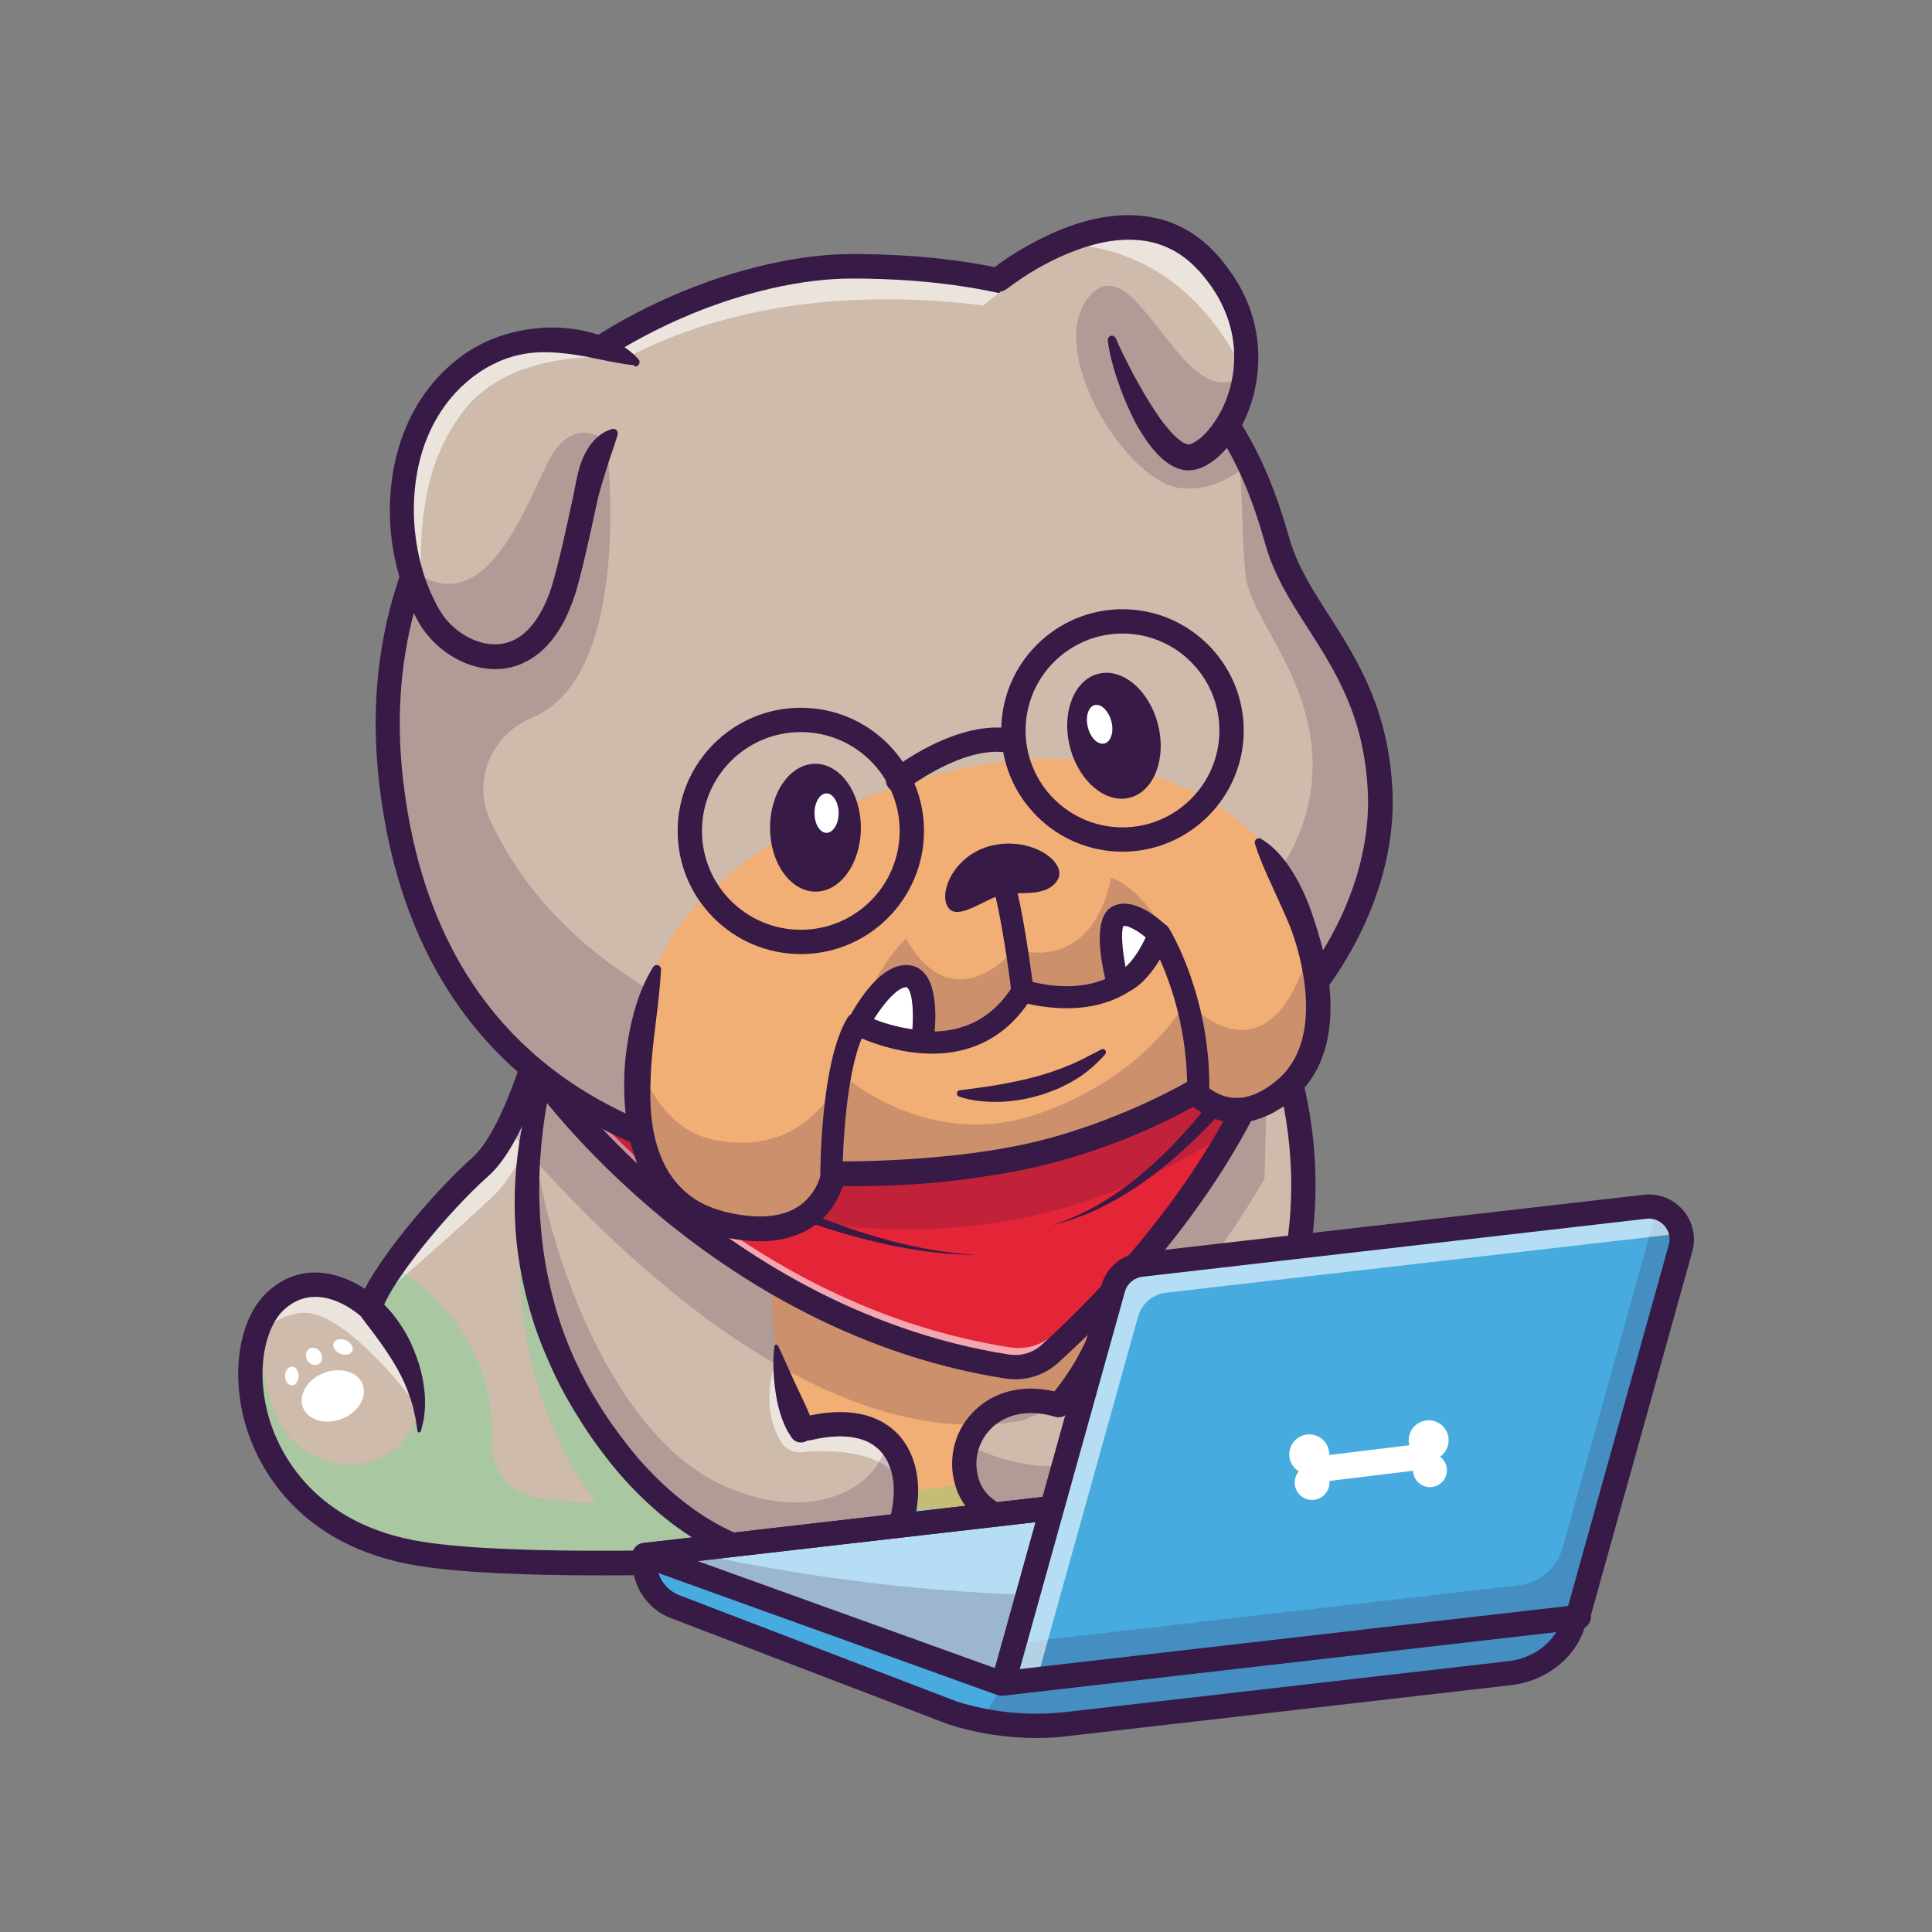 <?xml version="1.0" standalone="no"?>
<svg version="1.1" id="Layer_1" xmlns="http://www.w3.org/2000/svg" xmlns:xlink="http://www.w3.org/1999/xlink" x="0px" y="0px" viewBox="0 0 1200 1200" style="enable-background:new 0 0 1200 1200;" xml:space="preserve">
<rect x="0" y="0" width="1200" height="1200" fill="#808080" stroke="none"/>
<style type="text/css">
	.st0{fill:#CEBBAB;}
	.st1{fill:#F1AE75;}
	.st2{opacity:0.6;enable-background:new    ;}
	.st3{fill:#FFFFFF;}
	.st4{opacity:0.2;enable-background:new    ;}
	.st5{fill:#563222;}
	.st6{fill:#371A45;}
	.st7{fill-rule:evenodd;clip-rule:evenodd;fill:#E42437;}
	.st8{fill-rule:evenodd;clip-rule:evenodd;fill:#FFFFFF;}
	.st9{fill-rule:evenodd;clip-rule:evenodd;fill:#371A45;}
	.st10{fill:#47ABE0;}
</style>
<g>
	<g>
		<g>
			<g>
				<g>
					<path class="st0" d="M842.9,910.4c-32.7,40.5-108.3,43.8-108.3,43.8s-361.2,28.3-472.8,11c-88.5-13.8-113.7-85.9-104.4-130&#10;&#9;&#9;&#9;&#9;&#9;&#9;c0.5-2.6,1.2-5.2,2-7.6c2.7-8.1,6.7-14.9,11.8-19.7c12-11.1,24.8-11.5,35.4-8.5h0c0.3,0.1,0.6,0.2,0.9,0.3&#10;&#9;&#9;&#9;&#9;&#9;&#9;c0.2,0.1,0.4,0.1,0.6,0.2c12.6,4,21.6,12.6,21.6,12.6c0.1-0.2,0.1-0.4,0.2-0.6c0.1-0.3,0.2-0.6,0.3-0.9&#10;&#9;&#9;&#9;&#9;&#9;&#9;c1.1-3.3,2.9-7.2,5.4-11.4c7-12.3,18.8-27.8,31.3-42.3c10.9-12.7,22.3-24.5,31.4-32.5c6.1-5.4,11.8-14,16.8-23.8&#10;&#9;&#9;&#9;&#9;&#9;&#9;c11.4-22.2,19.4-50.5,22.3-61.3c0.8-2.9,1.2-4.5,1.2-4.5L788.3,617l-2.9,115.2l-2.1,84.2l-0.3,12.9c0,0,41.8-26,61.7-16.3&#10;&#9;&#9;&#9;&#9;&#9;&#9;C864.7,822.7,875.6,869.9,842.9,910.4z" style="fill:rgb(206, 187, 171)"/>
				</g>
			</g>
			<g>
				<g>
					<path class="st1" d="M474.7,779.4c0,0-5,99.9,34.9,107.1h27.6l22,20.2l2.5,30.1l49.3-0.7L599,910l7.3-23.5l16.6-16.6l35.7,4&#10;&#9;&#9;&#9;&#9;&#9;&#9;l27.7-64.5l-51.5-24.8l-81.3-5.9L474.7,779.4z" style="fill:rgb(241, 174, 117)"/>
				</g>
			</g>
			<g class="st2">
				<g>
					<path class="st3" d="M341.8,637c0,0-1.8,74.7-36.4,106.8c-34.6,32.2-68,60.7-68,60.7s-0.7-1.9-1.7-4.9&#10;&#9;&#9;&#9;&#9;&#9;&#9;c7-12.3,18.8-27.8,31.3-42.3c10.9-12.7,22.3-24.5,31.4-32.5c6.1-5.4,11.8-14,16.8-23.8c11.4-22.2,19.4-50.5,22.3-61.3&#10;&#9;&#9;&#9;&#9;&#9;&#9;C340.2,637.9,341.8,637,341.8,637z" style="fill:rgb(255, 255, 255)"/>
				</g>
			</g>
			<g class="st2">
				<g>
					<path class="st3" d="M260.8,875.5c0,0-38-52.8-66.5-59.5c-12-2.8-25.4,4.7-36.8,14.3c0.5-2.6,1.2-5.2,2-7.6&#10;&#9;&#9;&#9;&#9;&#9;&#9;c2.7-8.1,6.7-14.9,11.8-19.7c12-11.1,24.8-11.5,35.4-8.5h0c0.3,0.1,0.6,0.2,0.9,0.3c0.2,0.1,0.4,0.1,0.6,0.2&#10;&#9;&#9;&#9;&#9;&#9;&#9;c12.6,4,21.6,12.6,21.6,12.6c0.1-0.2,0.1-0.4,0.2-0.6C263,836.3,260.8,875.5,260.8,875.5z" style="fill:rgb(255, 255, 255)"/>
				</g>
			</g>
			<g class="st4">
				<g>
					<g>
						<path class="st5" d="M208.2,799.9c-0.5-0.2-1-0.3-1.5-0.5c0,0,0,0,0,0c0.3,0.1,0.6,0.2,0.9,0.3&#10;&#9;&#9;&#9;&#9;&#9;&#9;&#9;C207.8,799.8,208,799.8,208.2,799.9z" style="fill:rgb(86, 50, 34)"/>
					</g>
				</g>
				<g>
					<g>
						<path class="st6" d="M207.9,800.9c-0.5-0.2-1-0.3-1.5-0.4l-0.8-0.2v-2.1l2.2,0.6c0.2,0.1,0.4,0.1,0.7,0.2L207.9,800.9z" style="fill:rgb(55, 26, 69)"/>
					</g>
				</g>
			</g>
			<g class="st4">
				<g>
					<path class="st6" d="M842.9,910.4c-32.7,40.5-108.3,43.8-108.3,43.8s-361.2,28.3-472.8,11c-93.8-14.6-116.5-94.7-102.3-137.6&#10;&#9;&#9;&#9;&#9;&#9;&#9;c4.2,18.5,5.3,53.4,25.1,69.8c33.3,27.5,83,5.3,73.7-36.9c-4.1-18.4-12.2-37.1-28-49.5c4.2-12.7,13.7-24.4,13.7-24.4l0,0&#10;&#9;&#9;&#9;&#9;&#9;&#9;c0,0,64.7,33.1,61.6,109.6c-0.7,16.9,11.7,31.7,28.5,34.2c12.4,1.9,26.1,3.3,36.3,2.8c0,0-65.8-75.3-42.6-205.8&#10;&#9;&#9;&#9;&#9;&#9;&#9;c0,0,14.7,223.7,251.4,197.1c108.2-12.1,169.5-59.9,204.2-108.1l-0.3,12.9c0,0,41.8-26,61.7-16.3&#10;&#9;&#9;&#9;&#9;&#9;&#9;C864.7,822.7,875.6,869.9,842.9,910.4z" style="fill:#16f376"/>
				</g>
			</g>
			<g>
				<g>
					<path class="st0" d="M562.7,926.1c0.1,5.3-0.6,10.8-1.8,16.1c-7.5,31.8-113,63.7-193.5-61.7c-42-65.5-44.3-130.7-36.8-178.2&#10;&#9;&#9;&#9;&#9;&#9;&#9;c6.9-43.5,21.8-72,21.8-72l128,155.3c-2.1,22.1-0.3,41.9,2.8,58.1c5.4,28.1,14.7,45.4,14.7,45.4c25.4-6.9,42.3-3.2,52.4,5.9&#10;&#9;&#9;&#9;&#9;&#9;&#9;C558.8,902.6,562.6,914,562.7,926.1z"/>
				</g>
			</g>
			<g class="st2">
				<g>
					<path class="st3" d="M562.7,926.1c-9.6-26.5-48.5-25.7-64.8-24.1c-5,0.5-9.8-1.8-12.5-6c-14.5-22.9-3.9-51.2-2.3-52.2&#10;&#9;&#9;&#9;&#9;&#9;&#9;c5.4,28.1,14.7,45.4,14.7,45.4c25.4-6.9,42.3-3.2,52.4,5.9C558.8,902.6,562.6,914,562.7,926.1z"/>
				</g>
			</g>
			<g class="st4">
				<g>
					<path class="st6" d="M560.9,941.1c-7.5,31.8-113,63.7-193.5-61.7c-42-65.5-44.3-130.7-36.8-178.2&#10;&#9;&#9;&#9;&#9;&#9;&#9;c5.2,59.3,43.6,188.2,119.5,221.9c57.7,25.6,99.1-2.2,100.2-29.3C562.5,904.8,565,923.6,560.9,941.1z"/>
				</g>
			</g>
			<g>
				<g>
					<path class="st6" d="M374.4,978.5c-46.4,0-87-1.6-113.8-5.8c-77-12-100.9-64.2-107.6-86.1c-10.1-33-4.7-67.6,13.1-84.1&#10;&#9;&#9;&#9;&#9;&#9;&#9;c21-19.5,45.4-11.9,60.5-2c12.4-24.2,45.6-62.7,66.7-81.4c18-15.9,33.5-67.3,37.9-85.7c0.8-3.3,3.7-5.6,7-5.8L788,609.5&#10;&#9;&#9;&#9;&#9;&#9;&#9;c2.1-0.1,4.1,0.7,5.6,2.2c1.5,1.5,2.3,3.5,2.3,5.6l-5,199.1c15.1-7.7,40.7-18,57.1-10.1c10.2,5,18,16.5,21.4,31.7&#10;&#9;&#9;&#9;&#9;&#9;&#9;c5.7,25.3-2.1,54.2-20.7,77.3c-34,42.2-108.9,46.4-113.8,46.6C722.5,962.8,520,978.5,374.4,978.5z M195.9,805.5&#10;&#9;&#9;&#9;&#9;&#9;&#9;c-6.4,0-13.1,2.1-19.5,8c-11.6,10.7-18.3,37.8-8.9,68.6c5.9,19.2,26.9,65,95.4,75.6c109.4,17,467.4-10.8,471-11&#10;&#9;&#9;&#9;&#9;&#9;&#9;c0.1,0,0.2,0,0.3,0c0.7,0,72.7-3.6,102.8-41c15.7-19.5,22.3-43.6,17.7-64.5c-2.3-10.4-7.4-18.6-13.3-21.4&#10;&#9;&#9;&#9;&#9;&#9;&#9;c-11.8-5.7-39.6,6.8-54.4,16c-2.4,1.5-5.3,1.5-7.7,0.1c-2.4-1.4-3.9-4-3.8-6.7l5.1-204.3l-436,17.6&#10;&#9;&#9;&#9;&#9;&#9;&#9;c-4.6,17.2-19.8,69-41.2,87.9c-25,22.1-61.6,66.8-66.3,84.1c-0.7,2.6-2.7,4.6-5.2,5.3c-2.6,0.7-5.3,0-7.2-1.8&#10;&#9;&#9;&#9;&#9;&#9;&#9;C223.8,817.3,211,805.5,195.9,805.5z"/>
				</g>
			</g>
			<g>
				<g>
					<path class="st0" d="M809.3,750.7c-1.9,35-11.4,74.4-35.4,113.8c-36.5,60-69.9,85-109.8,85c-31.9,0-55.8-7.7-62.8-27&#10;&#9;&#9;&#9;&#9;&#9;&#9;c-3.1-8.4-3.1-17.2-0.5-25.1c6.2-19.3,27.4-33.5,56.8-24.8c0,0,40.5-42.3,35.5-99.1l94.2-144.4&#10;&#9;&#9;&#9;&#9;&#9;&#9;C787.2,629.2,813.1,681.1,809.3,750.7z"/>
				</g>
			</g>
			<g class="st4">
				<g>
					<path class="st6" d="M809.3,750.7c-1.9,35-11.4,74.4-35.4,113.8c-36.5,60-69.9,85-109.8,85c-31.9,0-55.8-7.7-62.8-27&#10;&#9;&#9;&#9;&#9;&#9;&#9;c-3.1-8.4-3.1-17.2-0.5-25.1h0C709.2,950.2,776.4,834.3,809.3,750.7z"/>
				</g>
			</g>
			<g class="st4">
				<g>
					<path class="st6" d="M788.3,617l-2.9,115.2c-71.4,123.2-150.2,150-150.2,150c-128.8,24.1-263.6-114.5-320-181.3&#10;&#9;&#9;&#9;&#9;&#9;&#9;c14.4-28.1,23.5-65.8,23.5-65.8L788.3,617z"/>
				</g>
			</g>
			<g>
				<g>
					<g>
						<path class="st6" d="M501.7,894.7c-0.6,0.3-1.2,0.6-1.8,0.8c-3.1,1.2-6.5,0-8.2-2.6l-0.8-1.2c-0.8-1.3-1.4-2.2-2-3.3&#10;&#9;&#9;&#9;&#9;&#9;&#9;&#9;c-0.6-1.1-1.1-2.2-1.6-3.3c-1-2.2-1.8-4.4-2.5-6.7c-1.5-4.5-2.4-9.2-3.1-13.9c-0.7-4.7-1.2-9.4-1.3-14.1&#10;&#9;&#9;&#9;&#9;&#9;&#9;&#9;c-0.1-4.7,0-9.4,0.6-14.2c0.1-0.6,0.6-1.1,1.3-1c0.4,0,0.7,0.3,0.9,0.6l0,0c2.1,4.2,3.9,8.4,5.8,12.6c0.9,2.1,1.8,4.1,2.8,6.2&#10;&#9;&#9;&#9;&#9;&#9;&#9;&#9;c0.9,2.1,1.9,4.1,2.8,6.1c1.8,4,3.8,7.9,5.6,11.9c0.9,2,1.7,3.9,2.6,5.9l1.2,2.9c0.3,1,0.8,2,1,2.8l-9-3.9&#10;&#9;&#9;&#9;&#9;&#9;&#9;&#9;c0.7-0.1,1.5-0.2,2.2-0.3c4.2-0.4,7.9,2.8,8.3,7c0.3,3.3-1.5,6.2-4.3,7.5L501.7,894.7z"/>
					</g>
				</g>
				<g>
					<g>
						<path class="st6" d="M354.6,630.4c-4.4,11.4-7.9,23.4-10.8,35.4c-2.9,12-5.1,24.1-6.6,36.2c-3,24.3-3.1,48.8,0.1,72.9&#10;&#9;&#9;&#9;&#9;&#9;&#9;&#9;c1.5,12,4.1,23.9,7.3,35.6c3.2,11.7,7.5,23.1,12.5,34.2l3.9,8.2l4.3,8.1c1.4,2.7,3,5.3,4.6,7.9c1.6,2.6,3.1,5.2,4.8,7.8&#10;&#9;&#9;&#9;&#9;&#9;&#9;&#9;c6.7,10.2,14,20,21.9,29.3c16,18.2,34.7,34.1,56.2,44.4c10.7,5.1,22,8.8,33.6,10.7c2.9,0.3,5.8,0.9,8.7,1&#10;&#9;&#9;&#9;&#9;&#9;&#9;&#9;c1.5,0.1,2.9,0.2,4.4,0.3l4.4,0c5.8-0.2,11.6-0.6,17.2-1.8c5.6-1.2,11.1-2.9,16.1-5.3c5-2.4,9.5-5.5,12.7-9.1&#10;&#9;&#9;&#9;&#9;&#9;&#9;&#9;c0.9-0.9,1.4-1.8,2.1-2.7l0.7-1.4c0.1-0.2,0.3-0.5,0.4-0.7l0.2-0.7l0.2-0.7c0.1-0.2,0.2-0.4,0.2-0.8l0.4-2.1&#10;&#9;&#9;&#9;&#9;&#9;&#9;&#9;c0.2-1.4,0.5-2.8,0.6-4.1c0.7-5.5,0.6-11.1-0.4-16.3c-1.1-5.2-3.1-10-6.1-13.8c-3.1-3.8-7-6.7-11.8-8.4&#10;&#9;&#9;&#9;&#9;&#9;&#9;&#9;c-9.6-3.5-21.4-2.7-32.7,0l0,0c-4.1,1-8.1-1.6-9.1-5.6c-1-4.1,1.6-8.1,5.6-9.1l0,0c6.5-1.5,13.2-2.6,20.2-2.7&#10;&#9;&#9;&#9;&#9;&#9;&#9;&#9;c6.9-0.1,14.2,0.6,21.2,3.2c7,2.5,13.7,7.1,18.4,13.1c4.8,6,7.6,13.2,9.1,20.2c1.4,7.1,1.5,14.2,0.6,21.1&#10;&#9;&#9;&#9;&#9;&#9;&#9;&#9;c-0.2,1.7-0.5,3.4-0.8,5.1l-0.5,2.5c-0.1,0.4-0.2,0.9-0.4,1.5l-0.5,1.6l-0.5,1.6c-0.2,0.5-0.5,0.9-0.7,1.4&#10;&#9;&#9;&#9;&#9;&#9;&#9;&#9;c-0.5,0.9-1,1.9-1.5,2.8c-1.2,1.6-2.2,3.4-3.6,4.7c-5.2,5.8-11.2,9.7-17.5,12.7c-6.3,3-12.9,5.1-19.5,6.5&#10;&#9;&#9;&#9;&#9;&#9;&#9;&#9;c-6.7,1.4-13.4,2-20.1,2.2l-5,0c-1.7,0-3.3-0.2-5-0.3c-3.4-0.1-6.6-0.7-10-1.1c-13.2-2.1-25.9-6.3-37.8-11.9&#10;&#9;&#9;&#9;&#9;&#9;&#9;&#9;c-23.9-11.4-44.1-28.7-61.1-48.1c-8.4-9.8-16.1-20.2-23.1-30.9c-6.9-10.9-13.5-22-18.8-33.8c-5.4-11.7-10.3-23.8-13.8-36.2&#10;&#9;&#9;&#9;&#9;&#9;&#9;&#9;c-3.6-12.4-6.3-25.1-8-38c-3.2-25.7-2.1-51.8,2.7-77c2.4-12.6,5.8-25,10.1-37c2.1-6,4.5-12,7.2-17.8c2.6-5.8,5.5-11.5,8.9-17&#10;&#9;&#9;&#9;&#9;&#9;&#9;&#9;c0.7-1.2,2.3-1.6,3.5-0.8c1.1,0.6,1.5,1.9,1,3.1L354.6,630.4z"/>
					</g>
				</g>
			</g>
			<g>
				<g>
					<path class="st6" d="M664.1,957.1c-38.7,0-62.2-10.7-69.9-31.9c-6-16.6-2.3-34.9,9.7-47.6c12.4-13.2,30.8-18,51-13.4&#10;&#9;&#9;&#9;&#9;&#9;&#9;c8.7-10.6,34.5-45.9,30.6-89.9c-0.4-4.2,2.7-7.8,6.9-8.2c4.2-0.4,7.8,2.7,8.2,6.9c5.3,59.5-35.8,103.1-37.6,105&#10;&#9;&#9;&#9;&#9;&#9;&#9;c-2,2-4.9,2.8-7.6,2c-16.4-4.9-31.1-2-40.5,8c-8.1,8.6-10.6,20.9-6.5,32.1c6.6,18.2,33.9,22,55.7,22&#10;&#9;&#9;&#9;&#9;&#9;&#9;c37.7,0,68.6-24.3,103.3-81.4c35.8-58.9,37.5-117.6,32.6-156.5c-5.3-42.5-19.5-71.3-19.6-71.6c-1.9-3.7-0.3-8.3,3.4-10.1&#10;&#9;&#9;&#9;&#9;&#9;&#9;c3.7-1.9,8.3-0.3,10.1,3.4c0.6,1.2,15.2,31,21,75.8c5.3,41.4,3.6,104-34.6,166.8C743,929.8,707.2,957.1,664.1,957.1z"/>
				</g>
			</g>
			<g>
				<g>
					<path class="st6" d="M235.1,807.1c1.7,1.4,3,2.6,4.3,4c1.3,1.4,2.6,2.8,3.8,4.2c2.4,2.9,4.6,6,6.6,9.1&#10;&#9;&#9;&#9;&#9;&#9;&#9;c4.1,6.3,7.2,13.3,9.6,20.4c2.5,7.1,3.9,14.6,4.5,22.1c0.1,1.9,0.1,3.8,0.1,5.6c0,1.9-0.2,3.7-0.4,5.6l-0.3,2.8&#10;&#9;&#9;&#9;&#9;&#9;&#9;c-0.1,0.9-0.4,1.8-0.6,2.7c-0.4,1.8-0.8,3.6-1.3,5.3c-0.1,0.6-0.7,0.9-1.3,0.8c-0.4-0.1-0.8-0.5-0.8-0.9l0-0.1&#10;&#9;&#9;&#9;&#9;&#9;&#9;c-0.3-1.8-0.6-3.5-0.8-5.2l-0.4-2.6l-0.6-2.5c-0.4-1.7-0.7-3.3-1.1-5l-1.5-4.9c-2.2-6.4-4.8-12.5-8.1-18.3&#10;&#9;&#9;&#9;&#9;&#9;&#9;c-3.2-5.8-7-11.3-10.8-16.7c-1-1.3-1.9-2.7-2.9-4l-3-4l-3-3.9c-1-1.3-2-2.7-2.8-3.8l-0.4-0.6c-2.4-3.4-1.6-8.1,1.8-10.5&#10;&#9;&#9;&#9;&#9;&#9;&#9;C228.8,804.8,232.5,805,235.1,807.1z"/>
				</g>
			</g>
			<g>
				<g>
					<path class="st7" d="M331.5,662c0,0,107.7,157.8,294,186.8c9.6,1.5,19.4-1.3,26.7-7.9c31.5-28.5,119.3-115.1,146.7-219.8&#10;&#9;&#9;&#9;&#9;&#9;&#9;C798.9,621.1,578.9,579.9,331.5,662z"/>
				</g>
			</g>
			<g class="st2">
				<g>
					<path class="st8" d="M654.2,829c-7.2,6.5-17,9.4-26.7,7.9c-156.9-24.5-258-140.2-286-176.2c-3.3,1.1-6.6,2.1-9.9,3.2&#10;&#9;&#9;&#9;&#9;&#9;&#9;c0,0,107.7,157.8,294,186.8c9.6,1.5,19.4-1.3,26.7-7.9c31.5-28.5,119.3-115.1,146.7-219.8c0,0-0.7-0.1-2-0.3&#10;&#9;&#9;&#9;&#9;&#9;&#9;C765.9,721.3,684.3,801.8,654.2,829z"/>
				</g>
			</g>
			<g>
				<g>
					<path class="st6" d="M630.6,856.7c-2.1,0-4.2-0.2-6.3-0.5c-98-15.3-174-66.1-220.6-106c-50.4-43.2-77.3-82.3-78.5-84&#10;&#9;&#9;&#9;&#9;&#9;&#9;c-1.3-2-1.7-4.4-0.9-6.7c0.8-2.2,2.5-4,4.8-4.8c128.4-42.6,249.2-51.6,328.2-51.6c0.2,0,0.4,0,0.7,0&#10;&#9;&#9;&#9;&#9;&#9;&#9;c85.6,0.1,140,10.1,142.3,10.5c2.1,0.4,3.9,1.6,5,3.4c1.1,1.8,1.5,3.9,0.9,6c-27.5,105.1-113.4,191.3-149,223.5&#10;&#9;&#9;&#9;&#9;&#9;&#9;C649.9,853.1,640.5,856.7,630.6,856.7z M343.8,665.9c10.5,13.7,34.5,42.6,70.1,73.1c45,38.5,118.5,87.6,212.7,102.3&#10;&#9;&#9;&#9;&#9;&#9;&#9;c7.5,1.2,14.9-1,20.4-6c33.7-30.4,113.6-110.5,142.3-208C748.1,621.1,556.1,598.1,343.8,665.9z"/>
				</g>
			</g>
			<g>
				<g>
					<path class="st6" d="M337,656.6c9.7,7.5,19.9,14.9,30.2,22c10.3,7.1,20.8,14,31.4,20.6c21.2,13.3,43,25.7,65.5,36.9&#10;&#9;&#9;&#9;&#9;&#9;&#9;c22.4,11.1,45.6,21,69.4,28.8c12,3.8,24,7.3,36.4,9.7c12.3,2.5,24.8,4.2,37.4,4.9c-12.6-0.1-25.2-1.2-37.7-3.1&#10;&#9;&#9;&#9;&#9;&#9;&#9;c-12.5-1.8-24.9-4.7-37.1-7.9c-24.5-6.6-48.3-15.4-71.6-25.5c-23.3-10.1-45.9-21.6-68.1-34c-11.1-6.2-22-12.6-32.8-19.3&#10;&#9;&#9;&#9;&#9;&#9;&#9;c-10.8-6.7-21.4-13.5-32-21c-3.4-2.4-4.2-7.1-1.9-10.5c2.4-3.4,7.1-4.2,10.5-1.9c0.1,0.1,0.2,0.1,0.3,0.2L337,656.6z"/>
				</g>
			</g>
			<g class="st4">
				<g>
					<path class="st9" d="M381.9,719.9c0,0,193.6,109.9,383.9-18.8v-11.9l-22.9-8.7c0,0-185.9,98.8-370.6,11.7c0,0-8.2-3.8-6.2,0.2&#10;&#9;&#9;&#9;&#9;&#9;&#9;C368.1,696.4,381.9,719.9,381.9,719.9z"/>
				</g>
			</g>
			<g>
				<g>
					<path class="st6" d="M806.2,627c-4.6,7.8-9.4,14.9-14.4,22c-5,7.1-10.2,14.1-15.6,20.9c-10.8,13.6-22.3,26.5-34.9,38.5&#10;&#9;&#9;&#9;&#9;&#9;&#9;c-12.5,12-26,23-40.6,32.2c-7.3,4.5-14.9,8.7-22.8,12.2c-7.9,3.4-16.1,6.2-24.4,8.2c8.2-2.6,16-6,23.6-9.9&#10;&#9;&#9;&#9;&#9;&#9;&#9;c7.5-4,14.6-8.6,21.5-13.6c13.6-10.1,26-21.8,37.3-34.3c11.3-12.6,21.6-26,31.2-40c4.7-7,9.3-14.1,13.6-21.4&#10;&#9;&#9;&#9;&#9;&#9;&#9;c4.3-7.2,8.5-14.7,12.1-21.9l0.1-0.1c1.9-3.7,6.4-5.3,10.1-3.4c3.7,1.9,5.3,6.4,3.4,10.1C806.4,626.7,806.3,626.9,806.2,627z"/>
				</g>
			</g>
			<g>
				<g>
					<g>
						<path class="st0" d="M650.4,715.1c-131.2,33.1-378.7,24.3-407.6-230.5c-2.2-19.9-2.6-38.8-1.3-56.7c1.9-25.5,7-49,14.8-70.7&#10;&#9;&#9;&#9;&#9;&#9;&#9;&#9;c17.2-47.7,47.1-86.4,82.4-116.1c4.3-3.7,8.8-7.2,13.3-10.6c57.7-43.6,126.5-65,177-65.1c24.6,0,46.9,1.6,67,4.5&#10;&#9;&#9;&#9;&#9;&#9;&#9;&#9;c0.1,0,0.1,0,0.2,0c5.6,0.8,11.1,1.7,16.4,2.7c5.5,1,10.9,2.2,16,3.4c16.2,3.9,30.8,8.8,43.9,14.4&#10;&#9;&#9;&#9;&#9;&#9;&#9;&#9;c44.3,18.9,71.9,46.2,89.7,73.6c2.4,3.7,4.6,7.3,6.7,11c2.4,4.3,4.7,8.6,6.7,12.9c8.8,18.3,14,35.6,18,49.2&#10;&#9;&#9;&#9;&#9;&#9;&#9;&#9;c13.9,47.8,60.2,76.3,63.6,155.1C860.5,571,797.9,677.8,650.4,715.1z"/>
					</g>
				</g>
				<g class="st4">
					<g>
						<path class="st6" d="M857.2,492.2c-3.4-78.8-49.7-107.3-63.6-155.1c-4.9-16.8-11.7-39.1-24.7-62.1c3.5,36.8,2.3,63.8,5,83.9&#10;&#9;&#9;&#9;&#9;&#9;&#9;&#9;c4.1,30.3,59.4,79.8,35.4,152.6c-33.2,100.6-257.2,217.4-432.7,85.3c-33.4-25.2-56.9-54.8-71.9-86.7&#10;&#9;&#9;&#9;&#9;&#9;&#9;&#9;c-11.8-24.9,0.4-53.9,25.9-64.4c64.4-26.6,46.1-171.8,46.1-171.8l-34.8,64.4c-22,50.8-42.2,58.1-57.7,51&#10;&#9;&#9;&#9;&#9;&#9;&#9;&#9;c5.3-59,30.6-116.1,67.9-158.7c-41,31-76.4,73.1-95.7,126.7c0,0,0,0,0,0c0,0,0,0.1,0,0.1c-0.5,1.5-1,3-1.6,4.6&#10;&#9;&#9;&#9;&#9;&#9;&#9;&#9;c-0.4,1.3-0.9,2.6-1.3,4c-0.4,1.2-0.8,2.5-1.1,3.8c-0.5,1.6-1,3.3-1.5,4.9c-0.3,1.2-0.6,2.4-1,3.6c-0.5,1.7-0.9,3.5-1.4,5.3&#10;&#9;&#9;&#9;&#9;&#9;&#9;&#9;c-0.3,1.2-0.6,2.4-0.8,3.6c-0.4,1.8-0.8,3.6-1.2,5.4c-0.3,1.3-0.5,2.5-0.7,3.8c-0.3,1.8-0.7,3.6-1,5.4c-0.2,1.3-0.4,2.7-0.6,4&#10;&#9;&#9;&#9;&#9;&#9;&#9;&#9;c-0.3,1.8-0.5,3.5-0.8,5.3c-0.2,1.4-0.4,2.8-0.5,4.2c-0.2,1.8-0.4,3.5-0.6,5.3c-0.1,1.4-0.3,2.9-0.4,4.4&#10;&#9;&#9;&#9;&#9;&#9;&#9;&#9;c-0.1,1.1-0.2,2.1-0.3,3.2c0,0,0,0,0,0c-1.3,18-1,36.8,1.3,56.7c29,254.8,276.4,263.6,407.6,230.5&#10;&#9;&#9;&#9;&#9;&#9;&#9;&#9;C797.9,677.8,860.5,571,857.2,492.2z"/>
					</g>
				</g>
				<g class="st2">
					<g>
						<path class="st3" d="M664.4,199.9c-2.6-0.7-151.1-42.7-274.8,22.1c-22.4,11.7-38.9,17.5-50.8,19.2c4.3-3.7,8.8-7.2,13.3-10.6&#10;&#9;&#9;&#9;&#9;&#9;&#9;&#9;c57.7-43.6,126.5-65,177-65.1c24.6,0,46.9,1.6,67,4.5c0,0,0,0,0,0s0.1,0,0.2,0c1,0.1,7.3,0.5,16.4,2.7&#10;&#9;&#9;&#9;&#9;&#9;&#9;&#9;C626.1,176,646,183.4,664.4,199.9z"/>
					</g>
				</g>
				<g>
					<g>
						<path class="st6" d="M536.9,736.6c-66.4,0-136.6-14.3-192.9-53.3c-62-42.9-98.6-109.5-108.6-197.9&#10;&#9;&#9;&#9;&#9;&#9;&#9;&#9;c-9.5-83.8,13.8-159.8,67.5-220c66-73.9,163.5-107.6,226.2-107.6l0,0c0,0,0,0,0.1,0c93,0,163.8,22.6,210.5,67&#10;&#9;&#9;&#9;&#9;&#9;&#9;&#9;c40.5,38.6,54,85.1,61.3,110.1c4.9,16.8,14.3,31.5,24.3,47.1c17.5,27.4,37.4,58.4,39.6,109.8c1.9,43.9-15.8,92.1-48.5,132.1&#10;&#9;&#9;&#9;&#9;&#9;&#9;&#9;c-38.4,47-95.1,81-164,98.4C618.1,731.1,578.2,736.6,536.9,736.6z M529,173c-59.4,0-152.1,32.1-215,102.6&#10;&#9;&#9;&#9;&#9;&#9;&#9;&#9;c-50.7,56.8-72.8,128.8-63.7,208.2c9.5,83.8,43.9,146.8,102.2,187.1c87.2,60.3,210.1,58.6,296,36.9&#10;&#9;&#9;&#9;&#9;&#9;&#9;&#9;c65.7-16.6,119.7-48.9,156-93.3c30.4-37.2,46.8-81.6,45.1-121.9c-2-47.3-19.9-75.3-37.2-102.3c-10.6-16.5-20.6-32.2-26.1-51&#10;&#9;&#9;&#9;&#9;&#9;&#9;&#9;C771.9,289.5,738,173,529,173C529,173,529,173,529,173L529,173z M529,165.4L529,165.4L529,165.4z"/>
					</g>
				</g>
				<g>
					<g>
						<path class="st1" d="M798.4,674.3c-33.5,28.3-56.2,1.5-56.2,1.5s-43.6,26-99.7,39.2c-56.1,13.1-124.7,11.8-124.7,11.8&#10;&#9;&#9;&#9;&#9;&#9;&#9;&#9;s-6.4,46.8-69.4,31.2c-47.9-11.8-55-59.3-51.9-99.3c2.5-32.2,11.7-59.6,11.7-59.6c12.7-31.8,61.7-91.1,185-120.7&#10;&#9;&#9;&#9;&#9;&#9;&#9;&#9;c123.3-29.6,188.1,42,188.1,42c12.4,15.2,25.5,40.6,32.5,67.3C822.3,620.3,821.4,654.8,798.4,674.3z"/>
					</g>
				</g>
				<g class="st4">
					<g>
						<path class="st6" d="M722.4,577.5c0,0-13.2-25.8-32.4-32.3c0,0-7.9,57.9-60,44.5c0,0-37,46.1-67.3-6.7&#10;&#9;&#9;&#9;&#9;&#9;&#9;&#9;c0,0-21.8,20.4-29.7,53.3c0,0,57.6,38.1,102.2-20.8C635.3,615.5,707.8,635.8,722.4,577.5z"/>
					</g>
				</g>
				<g class="st4">
					<g>
						<path class="st6" d="M798.4,674.3c-33.5,28.3-56.2,1.5-56.2,1.5s-43.6,26-99.7,39.2c-56.1,13.1-124.7,11.8-124.7,11.8&#10;&#9;&#9;&#9;&#9;&#9;&#9;&#9;s-6.4,46.8-69.4,31.2c-47.9-11.8-55-59.3-51.9-99.3c7.2,21.4,21.2,44.6,48.5,49.6c53.2,9.7,74.9-31.8,77.1-41.7&#10;&#9;&#9;&#9;&#9;&#9;&#9;&#9;c0,0,53,49,121.8,25.5c68.8-23.5,93-70.4,93-70.4s51.1,57.9,76.9-34C822.3,620.3,821.4,654.8,798.4,674.3z"/>
					</g>
				</g>
				<g>
					<g>
						<path class="st6" d="M410.6,601.9c-1.2,22.8-5.5,44.2-6.4,65.9c-0.5,10.8-0.5,21.6,1.2,32c1.7,10.4,5,20.4,10.3,28.8&#10;&#9;&#9;&#9;&#9;&#9;&#9;&#9;c5.4,8.4,12.8,15.2,21.8,19.5l3.5,1.5c1.2,0.5,2.3,1,3.5,1.3l3.6,1.1l1.8,0.6c0.6,0.2,1.3,0.3,1.9,0.4&#10;&#9;&#9;&#9;&#9;&#9;&#9;&#9;c5.2,1.3,10.4,2,15.5,2.4c10.2,0.7,20.3-0.8,28-5.7c3.9-2.4,7.1-5.7,9.7-9.5c1.3-1.9,2.4-4,3.3-6.2c0.5-1.1,0.8-2.2,1.2-3.3&#10;&#9;&#9;&#9;&#9;&#9;&#9;&#9;c0.2-0.6,0.3-1.1,0.4-1.6l0.2-0.8l0.1-0.5l0.1-0.3c0.7-3.7,4-6.2,7.6-6.2c19,0.2,38.4-0.6,57.4-2.1&#10;&#9;&#9;&#9;&#9;&#9;&#9;&#9;c19.1-1.5,38.2-3.9,56.8-7.6c9.3-1.9,18.5-4.2,27.6-6.9c9.1-2.8,18.1-5.8,27-9.2c8.9-3.4,17.7-7.1,26.3-11.1&#10;&#9;&#9;&#9;&#9;&#9;&#9;&#9;c8.6-4,17.3-8.4,25.2-12.9c3.2-1.8,7.1-1.1,9.5,1.4l0.2,0.2c0.3,0.3,1.1,1.1,1.8,1.7c0.7,0.6,1.5,1.2,2.3,1.8&#10;&#9;&#9;&#9;&#9;&#9;&#9;&#9;c1.6,1.1,3.3,2.1,5,2.9c3.5,1.6,7.2,2.4,10.9,2.4c7.5,0.2,15.2-3.3,22-8.4c3.5-2.6,6.6-5.3,9.2-8.5c2.5-3.2,4.8-6.7,6.5-10.5&#10;&#9;&#9;&#9;&#9;&#9;&#9;&#9;c1.7-3.9,3.1-7.9,3.9-12.1c0.3-1,0.4-2.1,0.6-3.2c0.2-1.1,0.4-2.2,0.5-3.2c0.2-2.2,0.5-4.4,0.5-6.6c0.4-8.9-0.5-18-2.2-27&#10;&#9;&#9;&#9;&#9;&#9;&#9;&#9;c-1.7-9-4.2-18-7.5-26.6c-1.7-4.3-3.6-8.5-5.5-12.7l-5.7-12.6c-3.9-8.4-7.6-16.7-10.7-26.2l0-0.1c-0.5-1.4,0.3-2.9,1.7-3.4&#10;&#9;&#9;&#9;&#9;&#9;&#9;&#9;c0.8-0.3,1.6-0.1,2.2,0.3c9,5.5,15.4,13.6,20.5,22.2c5.2,8.6,9,17.9,12.1,27.4c6.3,18.9,11.1,38.6,10.3,59.4&#10;&#9;&#9;&#9;&#9;&#9;&#9;&#9;c0,2.6-0.4,5.2-0.6,7.8c-0.2,1.3-0.4,2.6-0.6,3.9c-0.2,1.3-0.4,2.6-0.7,3.9c-1,5.2-2.7,10.3-4.9,15.3c-2.2,5-5.2,9.6-8.6,13.9&#10;&#9;&#9;&#9;&#9;&#9;&#9;&#9;c-3.5,4.3-7.7,8-11.9,11c-2,1.7-4.4,3-6.8,4.4c-2.2,1.5-4.9,2.5-7.5,3.6c-1.2,0.6-2.7,0.9-4,1.4c-1.4,0.4-2.7,0.9-4.1,1.1&#10;&#9;&#9;&#9;&#9;&#9;&#9;&#9;l-4.3,0.6c-0.7,0.1-1.4,0.2-2.2,0.2l-2.2,0c-5.9,0-11.8-1.3-17.1-3.8c-2.6-1.2-5.1-2.6-7.5-4.3c-1.2-0.8-2.3-1.7-3.4-2.7&#10;&#9;&#9;&#9;&#9;&#9;&#9;&#9;c-1.1-1-2.1-1.8-3.4-3.3l9.6,1.6c-8.9,5.1-17.6,9.5-26.6,13.7c-9,4.2-18.1,8-27.3,11.5c-9.2,3.5-18.6,6.7-28.1,9.5&#10;&#9;&#9;&#9;&#9;&#9;&#9;&#9;c-9.5,2.8-19.1,5.2-28.9,7.2c-19.4,3.9-39,6.3-58.6,7.9c-19.6,1.5-39.1,2.3-58.9,2.1l7.6-6.5c-0.1,0.7-0.2,1.1-0.3,1.5&#10;&#9;&#9;&#9;&#9;&#9;&#9;&#9;l-0.3,1.3c-0.2,0.8-0.4,1.6-0.7,2.4c-0.5,1.6-1,3.2-1.7,4.7c-1.3,3-2.8,6-4.6,8.8c-3.7,5.5-8.6,10.4-14.3,14&#10;&#9;&#9;&#9;&#9;&#9;&#9;&#9;c-5.7,3.6-12,5.8-18.3,7c-6.3,1.2-12.6,1.4-18.7,1c-6.1-0.4-12.1-1.3-17.9-2.7c-0.7-0.2-1.5-0.3-2.2-0.5l-2.2-0.7l-4.4-1.3&#10;&#9;&#9;&#9;&#9;&#9;&#9;&#9;c-1.5-0.4-2.9-1.1-4.4-1.7l-4.3-1.8c-11.4-5.4-21.2-14.4-28-25c-0.9-1.3-1.6-2.7-2.4-4.1c-0.7-1.4-1.6-2.7-2.2-4.1&#10;&#9;&#9;&#9;&#9;&#9;&#9;&#9;c-1.2-2.8-2.6-5.6-3.5-8.6l-1.5-4.3l-1.2-4.4c-0.9-2.9-1.3-5.9-2-8.8c-2.2-11.8-2.8-23.7-2.4-35.4c0.4-11.7,2.3-23.3,4.9-34.5&#10;&#9;&#9;&#9;&#9;&#9;&#9;&#9;c2.8-11.2,6.7-22.2,13-32.3c0.8-1.2,2.4-1.6,3.6-0.8c0.8,0.5,1.3,1.4,1.2,2.3L410.6,601.9z"/>
					</g>
				</g>
				<g>
					<g>
						<path class="st6" d="M516.4,737.7c-3.8,0-6.9-3.1-6.9-6.9c0-2.9,0.1-71.3,16.9-98.6c1.9-3.1,6-4.2,9.2-2.5&#10;&#9;&#9;&#9;&#9;&#9;&#9;&#9;c2.5,1.4,62.8,33.1,93.8-17.9c1.7-2.8,5.1-4,8.1-3c2.4,0.8,58.3,18.6,76.1-31c0.9-2.5,3.2-4.3,5.8-4.6c2.6-0.3,5.2,1,6.6,3.3&#10;&#9;&#9;&#9;&#9;&#9;&#9;&#9;c1.1,1.7,26.3,43.2,25.1,102.3c-0.1,3.8-3.2,6.8-6.9,6.8c0,0-0.1,0-0.1,0c-3.8-0.1-6.9-3.2-6.8-7.1&#10;&#9;&#9;&#9;&#9;&#9;&#9;&#9;c0.7-36.9-9.8-66.8-16.9-82.6c-10.6,17.7-27.5,27.9-49.7,30c-13.5,1.2-25.7-0.9-32.4-2.5c-15.8,22.9-39.3,33.4-68.3,30.6&#10;&#9;&#9;&#9;&#9;&#9;&#9;&#9;c-14.7-1.4-27.4-6-34.7-9.1c-9.8,22.8-12,68.7-12,85.8C523.4,734.6,520.3,737.7,516.4,737.7&#10;&#9;&#9;&#9;&#9;&#9;&#9;&#9;C516.4,737.7,516.4,737.7,516.4,737.7z"/>
					</g>
				</g>
				<g>
					<g>
						<path class="st6" d="M497.4,592.6c-42.2,0-76.5-34.3-76.5-76.5c0-42.2,34.3-76.5,76.5-76.5s76.5,34.3,76.5,76.5&#10;&#9;&#9;&#9;&#9;&#9;&#9;&#9;C573.9,558.3,539.6,592.6,497.4,592.6z M497.4,454.7c-33.9,0-61.4,27.5-61.4,61.4s27.5,61.4,61.4,61.4s61.4-27.5,61.4-61.4&#10;&#9;&#9;&#9;&#9;&#9;&#9;&#9;S531.3,454.7,497.4,454.7z"/>
					</g>
				</g>
				<g>
					<g>
						<path class="st6" d="M697.2,529c-41.5,0-75.3-33.8-75.3-75.3c0-41.5,33.8-75.3,75.3-75.3c41.5,0,75.3,33.8,75.3,75.3&#10;&#9;&#9;&#9;&#9;&#9;&#9;&#9;C772.5,495.2,738.7,529,697.2,529z M697.2,393.5c-33.2,0-60.2,27-60.2,60.2s27,60.2,60.2,60.2c33.2,0,60.2-27,60.2-60.2&#10;&#9;&#9;&#9;&#9;&#9;&#9;&#9;S730.4,393.5,697.2,393.5z"/>
					</g>
				</g>
				<g>
					<g>
						<path class="st6" d="M557.8,492.1c-2.2,0-4.4-1-5.9-2.8c-2.6-3.3-2.1-8,1.2-10.6c1.7-1.3,41.8-32.9,77-25.8&#10;&#9;&#9;&#9;&#9;&#9;&#9;&#9;c4.1,0.8,6.7,4.8,5.9,8.9c-0.8,4.1-4.8,6.7-8.9,5.9c-28.3-5.7-64.2,22.5-64.6,22.8C561.1,491.6,559.4,492.1,557.8,492.1z"/>
					</g>
				</g>
				<g>
					<g>
						<path class="st6" d="M596.3,677.2c7.8-1.1,15.5-2,23-3.3c7.5-1.3,15-2.8,22.3-4.7c3.7-0.9,7.2-2.1,10.9-3.2&#10;&#9;&#9;&#9;&#9;&#9;&#9;&#9;c1.8-0.6,3.5-1.3,5.3-1.9l2.7-1l2.6-1.1c7.2-2.7,13.7-6.5,20.8-10.1l0.1-0.1c1-0.5,2.2-0.1,2.7,0.9c0.4,0.8,0.2,1.6-0.3,2.2&#10;&#9;&#9;&#9;&#9;&#9;&#9;&#9;c-5.4,6.1-11.7,11.7-18.9,15.9l-2.7,1.6l-2.8,1.4c-1.9,0.9-3.7,1.9-5.6,2.7c-3.9,1.5-7.7,3.1-11.7,4.1&#10;&#9;&#9;&#9;&#9;&#9;&#9;&#9;c-8,2.3-16.2,3.6-24.5,3.8c-2.1,0-4.1,0-6.2-0.1c-2.1-0.1-4.1-0.3-6.2-0.5c-4.1-0.5-8.1-1.3-12.1-2.7&#10;&#9;&#9;&#9;&#9;&#9;&#9;&#9;c-1.1-0.4-1.6-1.5-1.2-2.6c0.3-0.7,0.9-1.2,1.6-1.3L596.3,677.2z"/>
					</g>
				</g>
				<g>
					<g>
						<g>
							<path class="st3" d="M694.4,611.1c0,0-9.7-36.8-0.3-42c9.4-5.1,25.8,11.1,25.8,11.1S710.7,606.6,694.4,611.1z"/>
						</g>
					</g>
					<g>
						<g>
							<path class="st6" d="M693.7,612.4l-0.3-1c-1-3.8-9.6-37.7,0.2-43.1c9.9-5.4,26.3,10.6,27,11.3l0.4,0.4l-0.2,0.6&#10;&#9;&#9;&#9;&#9;&#9;&#9;&#9;&#9;c-0.4,1.1-9.6,26.8-26.2,31.5L693.7,612.4z M698.3,569.2c-1.3,0-2.6,0.3-3.7,0.9c-6.9,3.8-2.2,29.1,0.5,39.8&#10;&#9;&#9;&#9;&#9;&#9;&#9;&#9;&#9;c13.7-4.7,22.2-25.5,23.6-29.3C716.5,578.4,706.1,569.2,698.3,569.2z"/>
						</g>
					</g>
				</g>
				<g>
					<g>
						<path class="st6" d="M694.4,618.1c-1.2,0-2.4-0.3-3.4-0.9c-1.6-0.9-2.8-2.5-3.3-4.3c-4.1-15.7-9.2-43.1,3.1-49.8&#10;&#9;&#9;&#9;&#9;&#9;&#9;&#9;c13.2-7.2,30.6,8.9,34,12.2c1.9,1.9,2.6,4.7,1.7,7.2c-1.1,3-10.9,29.8-30.2,35.3C695.7,618,695,618.1,694.4,618.1z&#10;&#9;&#9;&#9;&#9;&#9;&#9;&#9; M697.8,575.1c-1.6,3.1-0.9,13.9,1.3,25.5c5.5-4.9,10-12.9,12.5-18.4C706.2,577.7,700.1,574.6,697.8,575.1z"/>
					</g>
				</g>
				<g>
					<g>
						<g>
							<path class="st3" d="M533,636.2c0,0,16-31.5,30.8-30c14.8,1.5,9,40.6,9,40.6S553.5,646.3,533,636.2z"/>
						</g>
					</g>
					<g>
						<g>
							<path class="st6" d="M573.7,647.9l-0.9,0c-0.2,0-19.8-0.6-40.3-10.7l-0.9-0.4l0.5-0.9c0.7-1.3,16.5-32.1,31.8-30.5&#10;&#9;&#9;&#9;&#9;&#9;&#9;&#9;&#9;c2.5,0.3,4.6,1.5,6.3,3.6c7.7,9.9,3.8,37,3.6,38.1L573.7,647.9z M534.4,635.8c17.3,8.3,33.7,9.8,37.6,10&#10;&#9;&#9;&#9;&#9;&#9;&#9;&#9;&#9;c0.6-4.8,3.1-27.5-3.4-35.7c-1.3-1.7-2.9-2.7-4.9-2.9c-0.3,0-0.6,0-1,0C550.5,607.2,537,630.9,534.4,635.8z"/>
						</g>
					</g>
				</g>
				<g>
					<g>
						<path class="st6" d="M572.9,653.8c-0.1,0-0.1,0-0.2,0c-0.9,0-21.1-0.7-42.7-11.3c-1.7-0.8-2.9-2.3-3.5-4&#10;&#9;&#9;&#9;&#9;&#9;&#9;&#9;c-0.6-1.8-0.4-3.7,0.4-5.3c3-6,19.1-35.7,37.7-33.7c4.1,0.4,7.7,2.5,10.3,5.9c8.9,11.4,5.6,37.5,4.8,42.6&#10;&#9;&#9;&#9;&#9;&#9;&#9;&#9;C579.2,651.3,576.3,653.8,572.9,653.8z M542.8,633c9.5,3.8,18.3,5.5,23.9,6.3c0.7-9.7,0.3-21.5-2.8-25.5&#10;&#9;&#9;&#9;&#9;&#9;&#9;&#9;c-0.4-0.6-0.6-0.6-0.8-0.6C558.3,612.7,549.4,622.3,542.8,633z"/>
					</g>
				</g>
				<g>
					<g>
						<path class="st6" d="M635.2,623.1c-3.5,0-6.5-2.6-6.9-6.1c0-0.4-4.9-40-10.2-61c-0.9-3.7,1.3-7.5,5-8.4c3.7-0.9,7.5,1.3,8.4,5&#10;&#9;&#9;&#9;&#9;&#9;&#9;&#9;c5.5,21.9,10.3,61,10.5,62.7c0.5,3.8-2.2,7.3-6.1,7.7C635.8,623.1,635.5,623.1,635.2,623.1z"/>
					</g>
				</g>
				<g>
					<g>
						<path class="st9" d="M589.7,564.6c6.9,7,24.8-8.3,34.9-9.4c10.1-1.2,25.8,1.8,32.2-8.5c6.4-10.3-13.9-26.1-37.8-22.1&#10;&#9;&#9;&#9;&#9;&#9;&#9;&#9;C592.5,528.9,581.6,556.2,589.7,564.6z"/>
					</g>
				</g>
				<g>
					<g>
						<path class="st0" d="M395.1,224.7l-13.4,43.3c-2,1.9-3.7,3.8-5.2,5.8c-11.8,15.4-11.6,35.5-24.8,86&#10;&#9;&#9;&#9;&#9;&#9;&#9;&#9;c-18,69-68.6,50.7-84.8,23.6c-1.9-3.2-3.7-6.5-5.3-10c-3.1-6.5-5.6-13.5-7.5-20.8c-11.4-42.5-3.4-95.2,35.1-124.7&#10;&#9;&#9;&#9;&#9;&#9;&#9;&#9;c38.7-29.8,84.6-13.2,100.2-6h0C393.1,223.6,395.1,224.7,395.1,224.7z"/>
					</g>
				</g>
				<g class="st2">
					<g>
						<path class="st3" d="M389.6,221.9c-3.7,1-71.1-8.3-103,35c-27.5,37.4-25.8,80.8-24.8,116.5c-3.1-6.5-5.6-13.5-7.5-20.8&#10;&#9;&#9;&#9;&#9;&#9;&#9;&#9;c-11.4-42.5-3.4-95.2,35.1-124.7C328,198.1,373.9,214.7,389.6,221.9z"/>
					</g>
				</g>
				<g class="st4">
					<g>
						<path class="st6" d="M376.6,273.8c-11.8,15.4-11.6,35.5-24.8,86c-18,69-68.6,50.7-84.8,23.6c-5.5-9.2-9.8-19.6-12.8-30.8&#10;&#9;&#9;&#9;&#9;&#9;&#9;&#9;c48.5,38.8,74.3-45.2,87.8-68.6C357.4,257.3,376.6,273.8,376.6,273.8z"/>
					</g>
				</g>
				<g>
					<g>
						<path class="st6" d="M393.9,226.9c-10.6-1.2-20.2-3.5-29.8-5.4c-9.6-1.7-19.2-3-28.7-2.7c-9.5,0.3-18.9,2.5-27.4,6.6&#10;&#9;&#9;&#9;&#9;&#9;&#9;&#9;c-4.3,2-8.4,4.4-12.2,7.2c-2,1.3-3.8,2.9-5.6,4.4c-0.9,0.8-1.8,1.6-2.7,2.4c-0.9,0.8-1.8,1.6-2.6,2.5&#10;&#9;&#9;&#9;&#9;&#9;&#9;&#9;c-13.5,13.6-22.2,31.8-25.7,51.1c-3.6,19.2-2.6,39.5,2.5,58.5c1.3,4.7,2.8,9.4,4.7,13.9c1.9,4.5,3.9,8.9,6.4,13.1&#10;&#9;&#9;&#9;&#9;&#9;&#9;&#9;c0.6,1.1,1.2,2,1.8,2.9c0.6,0.9,1.3,1.8,2,2.7c1.4,1.7,2.9,3.4,4.6,4.9c3.3,3.1,7,5.6,11,7.5c7.9,3.9,16.8,4.9,24.4,2.1&#10;&#9;&#9;&#9;&#9;&#9;&#9;&#9;c7.7-2.7,14.1-9.3,18.7-17.3c2.4-4,4.3-8.4,6-12.9c0.8-2.3,1.6-4.6,2.2-7l1-3.5l1-3.7c2.6-10,4.9-20,7.1-30.1l3.3-15.3&#10;&#9;&#9;&#9;&#9;&#9;&#9;&#9;c1.2-5.2,1.9-10.4,3.3-15.7c1.3-5.3,3.4-10.8,6.8-15.8c3.4-5,8.2-9.1,14.1-10.8c1.5-0.4,3.1,0.4,3.5,1.9&#10;&#9;&#9;&#9;&#9;&#9;&#9;&#9;c0.2,0.5,0.1,1.1,0,1.6l0,0.1c-1.6,5.5-3.2,9.7-4.6,14c-1.5,4.2-2.7,8.7-4.2,13.4c-1.5,4.6-2.9,9.6-4,14.6l-3.3,15.3&#10;&#9;&#9;&#9;&#9;&#9;&#9;&#9;c-2.2,10.2-4.6,20.5-7.2,30.7l-1,3.8l-1.1,4c-0.7,2.7-1.7,5.3-2.6,7.9c-2,5.2-4.1,10.4-7.1,15.4c-2.9,5-6.5,9.8-10.9,14&#10;&#9;&#9;&#9;&#9;&#9;&#9;&#9;c-4.4,4.2-9.8,7.7-15.7,9.9c-6,2.2-12.5,2.9-18.6,2.3c-6.2-0.6-12.1-2.4-17.5-5c-5.4-2.6-10.3-6-14.7-10.1&#10;&#9;&#9;&#9;&#9;&#9;&#9;&#9;c-2.2-2-4.2-4.2-6.1-6.5c-0.9-1.2-1.8-2.4-2.7-3.6c-0.8-1.3-1.7-2.6-2.3-3.8c-2.8-4.8-5.2-9.8-7.3-14.9&#10;&#9;&#9;&#9;&#9;&#9;&#9;&#9;c-2.1-5.1-3.9-10.3-5.3-15.6c-5.8-21.2-6.9-43.6-2.8-65.3c1-5.4,2.5-10.8,4.1-16.1c1.8-5.3,3.9-10.4,6.3-15.4&#10;&#9;&#9;&#9;&#9;&#9;&#9;&#9;c5-10,11.5-19.3,19.4-27.3c1-1,2-2,3-2.9c1-0.9,2.1-1.9,3.1-2.8c2.2-1.8,4.3-3.6,6.6-5.2c4.6-3.4,9.5-6.2,14.7-8.6&#10;&#9;&#9;&#9;&#9;&#9;&#9;&#9;c5.1-2.4,10.6-4.3,16.1-5.7c5.5-1.4,11.1-2.3,16.7-2.8c11.3-1,22.6,0,33.3,3c5.3,1.5,10.6,3.4,15.4,6.1c2.4,1.3,4.8,2.8,7,4.5&#10;&#9;&#9;&#9;&#9;&#9;&#9;&#9;c2.2,1.7,4.3,3.5,6.3,5.8c1,1.1,0.8,2.8-0.3,3.8c-0.6,0.5-1.3,0.7-2,0.6L393.9,226.9z"/>
					</g>
				</g>
				<g>
					<g>
						<path class="st0" d="M773.3,231.8c0,0.2-0.1,0.4-0.1,0.6c-1.6,12.2-5.7,23-10.9,31.6c-7.5,12.4-17.2,20.1-24.3,20&#10;&#9;&#9;&#9;&#9;&#9;&#9;&#9;c-20.5-0.4-44.5-59.3-47.5-73.4l-21.9-4.7l-61.3-13.3c0,0,8.3-7.5,21.3-16.6c11.5-8,26.7-17.3,43-23.6&#10;&#9;&#9;&#9;&#9;&#9;&#9;&#9;c27.3-10.7,57.7-13.3,79.3,11.5C770.9,186.9,775.8,211.1,773.3,231.8z"/>
					</g>
				</g>
				<g class="st2">
					<g>
						<path class="st3" d="M773.3,231.8c0,0.2-0.1,0.4-0.1,0.6c-28.1-58.7-70.1-76.1-101.6-80c27.3-10.7,57.7-13.3,79.3,11.5&#10;&#9;&#9;&#9;&#9;&#9;&#9;&#9;C770.9,186.9,775.8,211.1,773.3,231.8z"/>
					</g>
				</g>
				<g class="st4">
					<g>
						<path class="st6" d="M775.6,287.9c-9.9,8.7-24.7,17.5-42.9,15.2c-27.3-3.4-66.5-59.1-64.2-97.2c0.4-5.6,1.6-10.9,3.9-15.5&#10;&#9;&#9;&#9;&#9;&#9;&#9;&#9;c1.5-3,3.4-5.7,5.9-8.1c28.9-28.6,58.5,81.2,94.9,49.5c-1.5,12.4-5.7,23.5-11,32.3c2.4,3.7,4.6,7.3,6.7,11&#10;&#9;&#9;&#9;&#9;&#9;&#9;&#9;C771.3,279.4,773.6,283.7,775.6,287.9z"/>
					</g>
				</g>
				<g>
					<g>
						<path class="st6" d="M615.7,167.5c3.5-2.7,6.7-5,10.1-7.3c3.4-2.2,6.8-4.4,10.4-6.4c7-4.1,14.4-7.7,22-10.9&#10;&#9;&#9;&#9;&#9;&#9;&#9;&#9;c7.6-3.1,15.5-5.7,23.8-7.3c8.2-1.7,16.8-2.4,25.5-1.7c8.6,0.7,17.3,2.8,25.3,6.7c8,3.8,15.1,9.2,21,15.4&#10;&#9;&#9;&#9;&#9;&#9;&#9;&#9;c3.1,3.1,5.6,6.3,8.2,9.7c1.2,1.7,2.5,3.4,3.7,5.1l3.4,5.4c4.2,7.3,7.6,15.3,9.7,23.6c4.2,16.6,3.6,34.4-1.7,50.6&#10;&#9;&#9;&#9;&#9;&#9;&#9;&#9;c-2.6,8.1-6.3,16-11.4,23.1c-2.5,3.6-5.4,7-8.9,10.1c-1.7,1.6-3.6,3-5.8,4.4c-1.1,0.7-2.3,1.3-3.4,1.9l-2,0.8l-1,0.4l-1.1,0.3&#10;&#9;&#9;&#9;&#9;&#9;&#9;&#9;c-0.7,0.2-1.5,0.4-2.3,0.5c-0.8,0.1-1.7,0.2-2.5,0.2c-0.9,0.1-1.7,0-2.5-0.1c-0.8-0.1-1.7-0.2-2.4-0.4&#10;&#9;&#9;&#9;&#9;&#9;&#9;&#9;c-3.2-0.7-5.5-2.1-7.8-3.5c-4.3-2.9-7.4-6.2-10.2-9.6c-2.8-3.4-5.1-6.9-7.3-10.4c-2.2-3.5-4.1-7.1-5.8-10.8&#10;&#9;&#9;&#9;&#9;&#9;&#9;&#9;c-3.6-7.3-6.5-14.8-9-22.4c-1.3-3.8-2.4-7.7-3.4-11.6c-1-3.9-1.8-7.8-2.2-12c-0.1-1.4,0.9-2.6,2.3-2.8&#10;&#9;&#9;&#9;&#9;&#9;&#9;&#9;c1.1-0.1,2.2,0.6,2.6,1.6l0.1,0.1c2.8,6.9,6.5,13.9,10,20.7c3.6,6.8,7.4,13.5,11.4,19.9c2,3.2,4.1,6.3,6.2,9.3&#10;&#9;&#9;&#9;&#9;&#9;&#9;&#9;c2.1,3,4.5,5.8,6.8,8.4c2.3,2.6,4.8,4.8,7.1,6.2c1.1,0.6,2.2,1.2,2.9,1.2c0.2,0.1,0.3,0,0.5,0.1c0.1,0,0.3,0.1,0.4,0&#10;&#9;&#9;&#9;&#9;&#9;&#9;&#9;c0.1,0,0.3,0,0.4,0c0.2-0.1,0.4-0.1,0.6-0.2c1.8-0.4,4.4-2.2,6.8-4.2c2.4-2.1,4.6-4.7,6.7-7.4c2-2.8,3.9-5.7,5.5-8.9&#10;&#9;&#9;&#9;&#9;&#9;&#9;&#9;c0.9-1.5,1.5-3.2,2.3-4.8c0.6-1.7,1.4-3.3,1.9-5c4.7-13.5,5.2-28.3,1.7-42c-1.8-6.9-4.6-13.5-8.2-19.8l-2.9-4.6&#10;&#9;&#9;&#9;&#9;&#9;&#9;&#9;c-1-1.5-2.1-3-3.2-4.4c-2.2-2.9-4.5-5.8-7-8.2c-4.9-5.1-10.5-9.3-16.7-12.2c-6.2-3-12.9-4.7-19.9-5.2c-14-1.1-28.6,2.4-42.3,8&#10;&#9;&#9;&#9;&#9;&#9;&#9;&#9;c-6.9,2.8-13.6,6.2-20.1,9.9c-3.3,1.9-6.4,3.9-9.6,6c-3.1,2.1-6.3,4.3-9,6.4l-0.2,0.1c-3.3,2.6-8,2-10.6-1.3&#10;&#9;&#9;&#9;&#9;&#9;&#9;&#9;C611.9,174.9,612.4,170.1,615.7,167.5z"/>
					</g>
				</g>
				<g>
					<g>
						<g>
							
								<ellipse transform="matrix(1 -5.477934e-03 5.477934e-03 1 -2.809 2.782)" class="st6" cx="506.5" cy="514.2" rx="27.4" ry="38.9"/>
						</g>
						<g>
							<path class="st6" d="M506.6,553.8c-7.5,0-14.6-4.1-20-11.6c-5.3-7.5-8.3-17.4-8.3-27.9c-0.1-21.9,12.4-39.8,28-39.9&#10;&#9;&#9;&#9;&#9;&#9;&#9;&#9;&#9;c0,0,0.1,0,0.1,0c15.5,0,28.2,17.7,28.3,39.5c0.1,21.9-12.4,39.8-28,39.9C506.6,553.8,506.6,553.8,506.6,553.8z M506.4,476&#10;&#9;&#9;&#9;&#9;&#9;&#9;&#9;&#9;c0,0-0.1,0-0.1,0c-14.7,0.1-26.6,17.3-26.4,38.3c0.1,10.2,2.9,19.8,8,27c5,7.1,11.7,11,18.7,11c0,0,0.1,0,0.1,0&#10;&#9;&#9;&#9;&#9;&#9;&#9;&#9;&#9;c14.7-0.1,26.6-17.3,26.4-38.3C533,493,521,476,506.4,476z"/>
						</g>
					</g>
					<g>
						<g>
							
								<ellipse transform="matrix(1 -5.480654e-03 5.480654e-03 1 -2.76 2.821)" class="st3" cx="513.4" cy="505.1" rx="8.3" ry="13.1"/>
						</g>
						<g>
							<path class="st6" d="M513.5,518.9c-5,0-9.1-6.2-9.1-13.8c0-7.6,4-13.9,9-13.9c0,0,0,0,0,0c2.5,0,4.8,1.5,6.5,4.2&#10;&#9;&#9;&#9;&#9;&#9;&#9;&#9;&#9;c1.7,2.6,2.6,6,2.6,9.6l0,0c0,3.6-0.9,7.1-2.5,9.7C518.3,517.4,516,518.9,513.5,518.9C513.5,518.9,513.5,518.9,513.5,518.9z&#10;&#9;&#9;&#9;&#9;&#9;&#9;&#9;&#9; M513.4,492.8C513.4,492.8,513.4,492.8,513.4,492.8c-4.2,0-7.5,5.6-7.5,12.3c0,6.8,3.4,12.2,7.5,12.2c0,0,0,0,0,0&#10;&#9;&#9;&#9;&#9;&#9;&#9;&#9;&#9;c1.9,0,3.8-1.3,5.2-3.5c1.5-2.4,2.3-5.5,2.3-8.8l0,0c0-3.3-0.9-6.5-2.4-8.8C517.1,494,515.3,492.8,513.4,492.8z"/>
						</g>
					</g>
				</g>
				<g>
					<g>
						<g>
							
								<ellipse transform="matrix(0.97 -0.242 0.242 0.97 -89.969 180.903)" class="st6" cx="691.9" cy="456.9" rx="27.5" ry="39"/>
						</g>
						<g>
							<path class="st6" d="M696.6,496.1c-13.6,0-27.3-13.4-32.1-32.3c-2.6-10.3-2.1-20.6,1.2-29.1c3.3-8.6,9.2-14.4,16.6-16.2&#10;&#9;&#9;&#9;&#9;&#9;&#9;&#9;&#9;c15.1-3.8,31.7,10.5,37,31.7c2.6,10.3,2.1,20.6-1.2,29.1c-3.3,8.6-9.2,14.4-16.6,16.2C699.9,495.9,698.2,496.1,696.6,496.1z&#10;&#9;&#9;&#9;&#9;&#9;&#9;&#9;&#9; M687.3,419.3c-1.5,0-3.1,0.2-4.6,0.6c-6.9,1.7-12.4,7.1-15.5,15.3c-3.2,8.2-3.6,18.3-1.1,28.2c5.1,20.4,20.9,34.1,35.1,30.6&#10;&#9;&#9;&#9;&#9;&#9;&#9;&#9;&#9;c6.9-1.7,12.4-7.1,15.5-15.3c3.2-8.2,3.6-18.3,1.1-28.2C713.2,432.2,700.2,419.3,687.3,419.3z"/>
						</g>
					</g>
					<g>
						<g>
							
								<ellipse transform="matrix(0.97 -0.242 0.242 0.97 -88.524 178.517)" class="st3" cx="682.9" cy="449.9" rx="8.3" ry="13.1"/>
						</g>
						<g>
							<path class="st6" d="M684.8,463.5c-4.4,0-9-4.8-10.7-11.4l0,0c-1.8-7.4,0.6-14.4,5.5-15.6c4.9-1.2,10.3,3.8,12.2,11.3&#10;&#9;&#9;&#9;&#9;&#9;&#9;&#9;&#9;c1.8,7.4-0.6,14.4-5.5,15.6C685.8,463.4,685.3,463.5,684.8,463.5z M681.1,437.8c-0.4,0-0.8,0-1.1,0.1c-4,1-6,7.2-4.3,13.8&#10;&#9;&#9;&#9;&#9;&#9;&#9;&#9;&#9;l0,0c1.6,6.6,6.2,11.1,10.3,10.1c4-1,6-7.2,4.3-13.8C688.7,442.1,684.8,437.8,681.1,437.8z"/>
						</g>
					</g>
				</g>
			</g>
			<g>
				<g>
					<g>
						<path class="st10" d="M400.4,965.8v4.6c0,12.2,7.5,23.1,18.9,27.4l172.4,66c22.8,7.3,47.4,9.7,71.8,6.9l274.2-31.5&#10;&#9;&#9;&#9;&#9;&#9;&#9;&#9;c25.5-2.9,43.9-23.8,40.8-46.4l0,0l-219.5-68.3L400.4,965.8z"/>
					</g>
				</g>
				<g>
					<g>
						<polygon class="st10" points="980.6,1004.4 622,1045.6 400.4,965.8 424.2,963.1 758.9,924.5 867.2,963.5 &#9;&#9;&#9;&#9;&#9;&#9;"/>
					</g>
				</g>
				<g class="st2">
					<g>
						<polygon class="st3" points="980.6,1004.4 622,1045.6 400.4,965.8 424.2,963.1 758.9,924.5 867.2,963.5 &#9;&#9;&#9;&#9;&#9;&#9;"/>
					</g>
				</g>
				<g class="st4">
					<g>
						<path class="st6" d="M980.6,1004.4L622,1045.6l-221.7-79.8l23.9-2.7c78.6,17.8,274.6,52.1,443,0.5L980.6,1004.4z"/>
					</g>
				</g>
				<g>
					<g>
						<path class="st6" d="M622,1053.2c-0.9,0-1.7-0.2-2.6-0.4l-221.7-79.8c-3.3-1.2-5.3-4.5-4.9-8c0.4-3.5,3.2-6.2,6.6-6.6&#10;&#9;&#9;&#9;&#9;&#9;&#9;&#9;L758.1,917c1.2-0.1,2.3,0,3.4,0.4l221.7,79.8c3.3,1.2,5.3,4.5,4.9,8c-0.4,3.5-3.2,6.2-6.6,6.6l-358.6,41.3&#10;&#9;&#9;&#9;&#9;&#9;&#9;&#9;C622.6,1053.2,622.3,1053.2,622,1053.2z M433.3,969.6l189.7,68.3l324.8-37.4L758,932.2L433.3,969.6z"/>
					</g>
				</g>
				<g>
					<g>
						<path class="st6" d="M643.7,1079.5c-18.5,0-37-2.8-54.3-8.4c-0.1,0-0.3-0.1-0.4-0.1l-172.4-66c-14.2-5.4-23.7-19.3-23.7-34.5&#10;&#9;&#9;&#9;&#9;&#9;&#9;&#9;v-4.6c0-3.8,2.9-7.1,6.7-7.5L758.1,917c1-0.1,2.1,0,3.1,0.3l219.5,68.3c2.8,0.9,4.9,3.3,5.2,6.2c1.6,12-1.8,24.2-9.6,34.2&#10;&#9;&#9;&#9;&#9;&#9;&#9;&#9;c-8.9,11.4-22.7,19-37.9,20.7l-274.2,31.5C657.5,1079.1,650.6,1079.5,643.7,1079.5z M594.2,1056.8c21.7,6.9,45.3,9.2,68.4,6.5&#10;&#9;&#9;&#9;&#9;&#9;&#9;&#9;l274.2-31.5c11.2-1.3,21.3-6.7,27.7-15c4.3-5.5,6.6-11.8,6.8-18.3l-213-66.3L408,972.5c0.8,8.1,6.2,15.3,13.9,18.3&#10;&#9;&#9;&#9;&#9;&#9;&#9;&#9;L594.2,1056.8z"/>
					</g>
				</g>
				<g>
					<g>
						<path class="st10" d="M979.8,1004.5l-356.8,41l68.3-245.2c2.2-8,9.1-13.9,17.4-14.8l313-36c14.4-1.7,25.9,11.8,22,25.8&#10;&#9;&#9;&#9;&#9;&#9;&#9;&#9;L979.8,1004.5z"/>
					</g>
				</g>
				<g class="st4">
					<g>
						<path class="st6" d="M1043.7,774.9l-63.9,229.2L623,1045.2l6.8-24.5l313.7-36.1c12.9-1.5,23.5-10.6,27-23.1l58.1-208.6&#10;&#9;&#9;&#9;&#9;&#9;&#9;&#9;c0.3-1.1,0.5-2.2,0.6-3.3C1039.8,752.5,1046.9,763.5,1043.7,774.9z"/>
					</g>
				</g>
				<g class="st2">
					<g>
						<path class="st3" d="M1042.5,767c-1.7-0.2-3.5-0.3-5.3-0.1l-312.9,36c-8.3,1-15.1,6.8-17.4,14.8l-62.2,223.1l-23.7,2.7&#10;&#9;&#9;&#9;&#9;&#9;&#9;&#9;l68.3-245.2c2.2-8,9.1-13.9,17.4-14.8l313-36C1031.9,746.1,1042,755.5,1042.5,767z"/>
					</g>
				</g>
				<g>
					<g>
						<path class="st6" d="M623,1053.1c-2.2,0-4.3-1-5.7-2.6c-1.6-1.9-2.2-4.5-1.5-6.9l68.3-245.2c3.1-11,12.4-19,23.8-20.3l313-36&#10;&#9;&#9;&#9;&#9;&#9;&#9;&#9;c9.3-1.1,18.4,2.5,24.5,9.6c6.1,7.1,8.2,16.7,5.7,25.7l-63.9,229.2c-0.8,3-3.4,5.1-6.4,5.5l-356.8,41&#10;&#9;&#9;&#9;&#9;&#9;&#9;&#9;C623.6,1053.1,623.3,1053.1,623,1053.1z M1024.1,756.9c-0.5,0-1,0-1.5,0.1l-313,36c-5.2,0.6-9.5,4.3-10.9,9.3l-65.3,234.4&#10;&#9;&#9;&#9;&#9;&#9;&#9;&#9;l340.6-39.2l62.5-224.3c1.2-4.2,0.2-8.5-2.6-11.8C1031.3,758.5,1027.8,756.9,1024.1,756.9z M979.8,1004.5L979.8,1004.5&#10;&#9;&#9;&#9;&#9;&#9;&#9;&#9;L979.8,1004.5z"/>
					</g>
				</g>
				<g>
					<g>
						<g>
							
								<ellipse transform="matrix(0.878 -0.478 0.478 0.878 -332.978 498.804)" class="st3" cx="813.5" cy="903.6" rx="12.4" ry="12.4"/>
						</g>
					</g>
					<g>
						<g>
							
								<ellipse transform="matrix(0.894 -0.447 0.447 0.894 -325.797 462.215)" class="st3" cx="815.6" cy="920.8" rx="10.8" ry="10.8"/>
						</g>
					</g>
					<g>
						<g>
							
								<ellipse transform="matrix(0.999 -4.386054e-02 4.386054e-02 0.999 -38.384 39.783)" class="st3" cx="887.4" cy="894.6" rx="12.4" ry="12.4"/>
						</g>
					</g>
					<g>
						<g>
							
								<ellipse transform="matrix(0.864 -0.503 0.503 0.864 -338.749 571.414)" class="st3" cx="888.6" cy="912.9" rx="10.5" ry="10.5"/>
						</g>
					</g>
					<g>
						<g>
							
								<rect x="814.4" y="900.8" transform="matrix(0.993 -0.121 0.121 0.993 -103.588 109.164)" class="st3" width="68" height="16"/>
						</g>
					</g>
				</g>
				<g class="st4">
					<g>
						<polygon class="st6" points="622.9,1046.5 611,1066.3 630.3,1071.9 949.6,1036.4 967.5,1024.7 972.8,1005.4 &#9;&#9;&#9;&#9;&#9;&#9;"/>
					</g>
				</g>
			</g>
		</g>
	</g>
	<g>
		<g>
			<g>
				<path class="st3" d="M188.2,874.3c-3.1-7.9,2.7-17.5,12.9-21.5c10.2-4,21-0.9,24.1,7c3.1,7.9-2.7,17.5-12.9,21.5&#10;&#9;&#9;&#9;&#9;&#9;C202.1,885.2,191.3,882.1,188.2,874.3z"/>
			</g>
		</g>
		<g>
			<g>
				
					<ellipse transform="matrix(0.395 -0.919 0.919 0.395 -640.085 701.529)" class="st3" cx="212.7" cy="836.9" rx="4.5" ry="6.3"/>
			</g>
		</g>
		<g>
			<g>
				
					<ellipse transform="matrix(0.837 -0.547 0.547 0.837 -429.158 243.964)" class="st3" cx="195.1" cy="842.6" rx="4.8" ry="5.6"/>
			</g>
		</g>
		<g>
			<g>
				<path class="st3" d="M177,854.5c0.1-3.2,2.1-5.7,4.4-5.6c2.4,0.1,4.2,2.7,4.1,5.9c-0.1,3.2-2.1,5.7-4.4,5.6&#10;&#9;&#9;&#9;&#9;&#9;C178.8,860.3,177,857.7,177,854.5z"/>
			</g>
		</g>
	</g>
</g>
</svg>